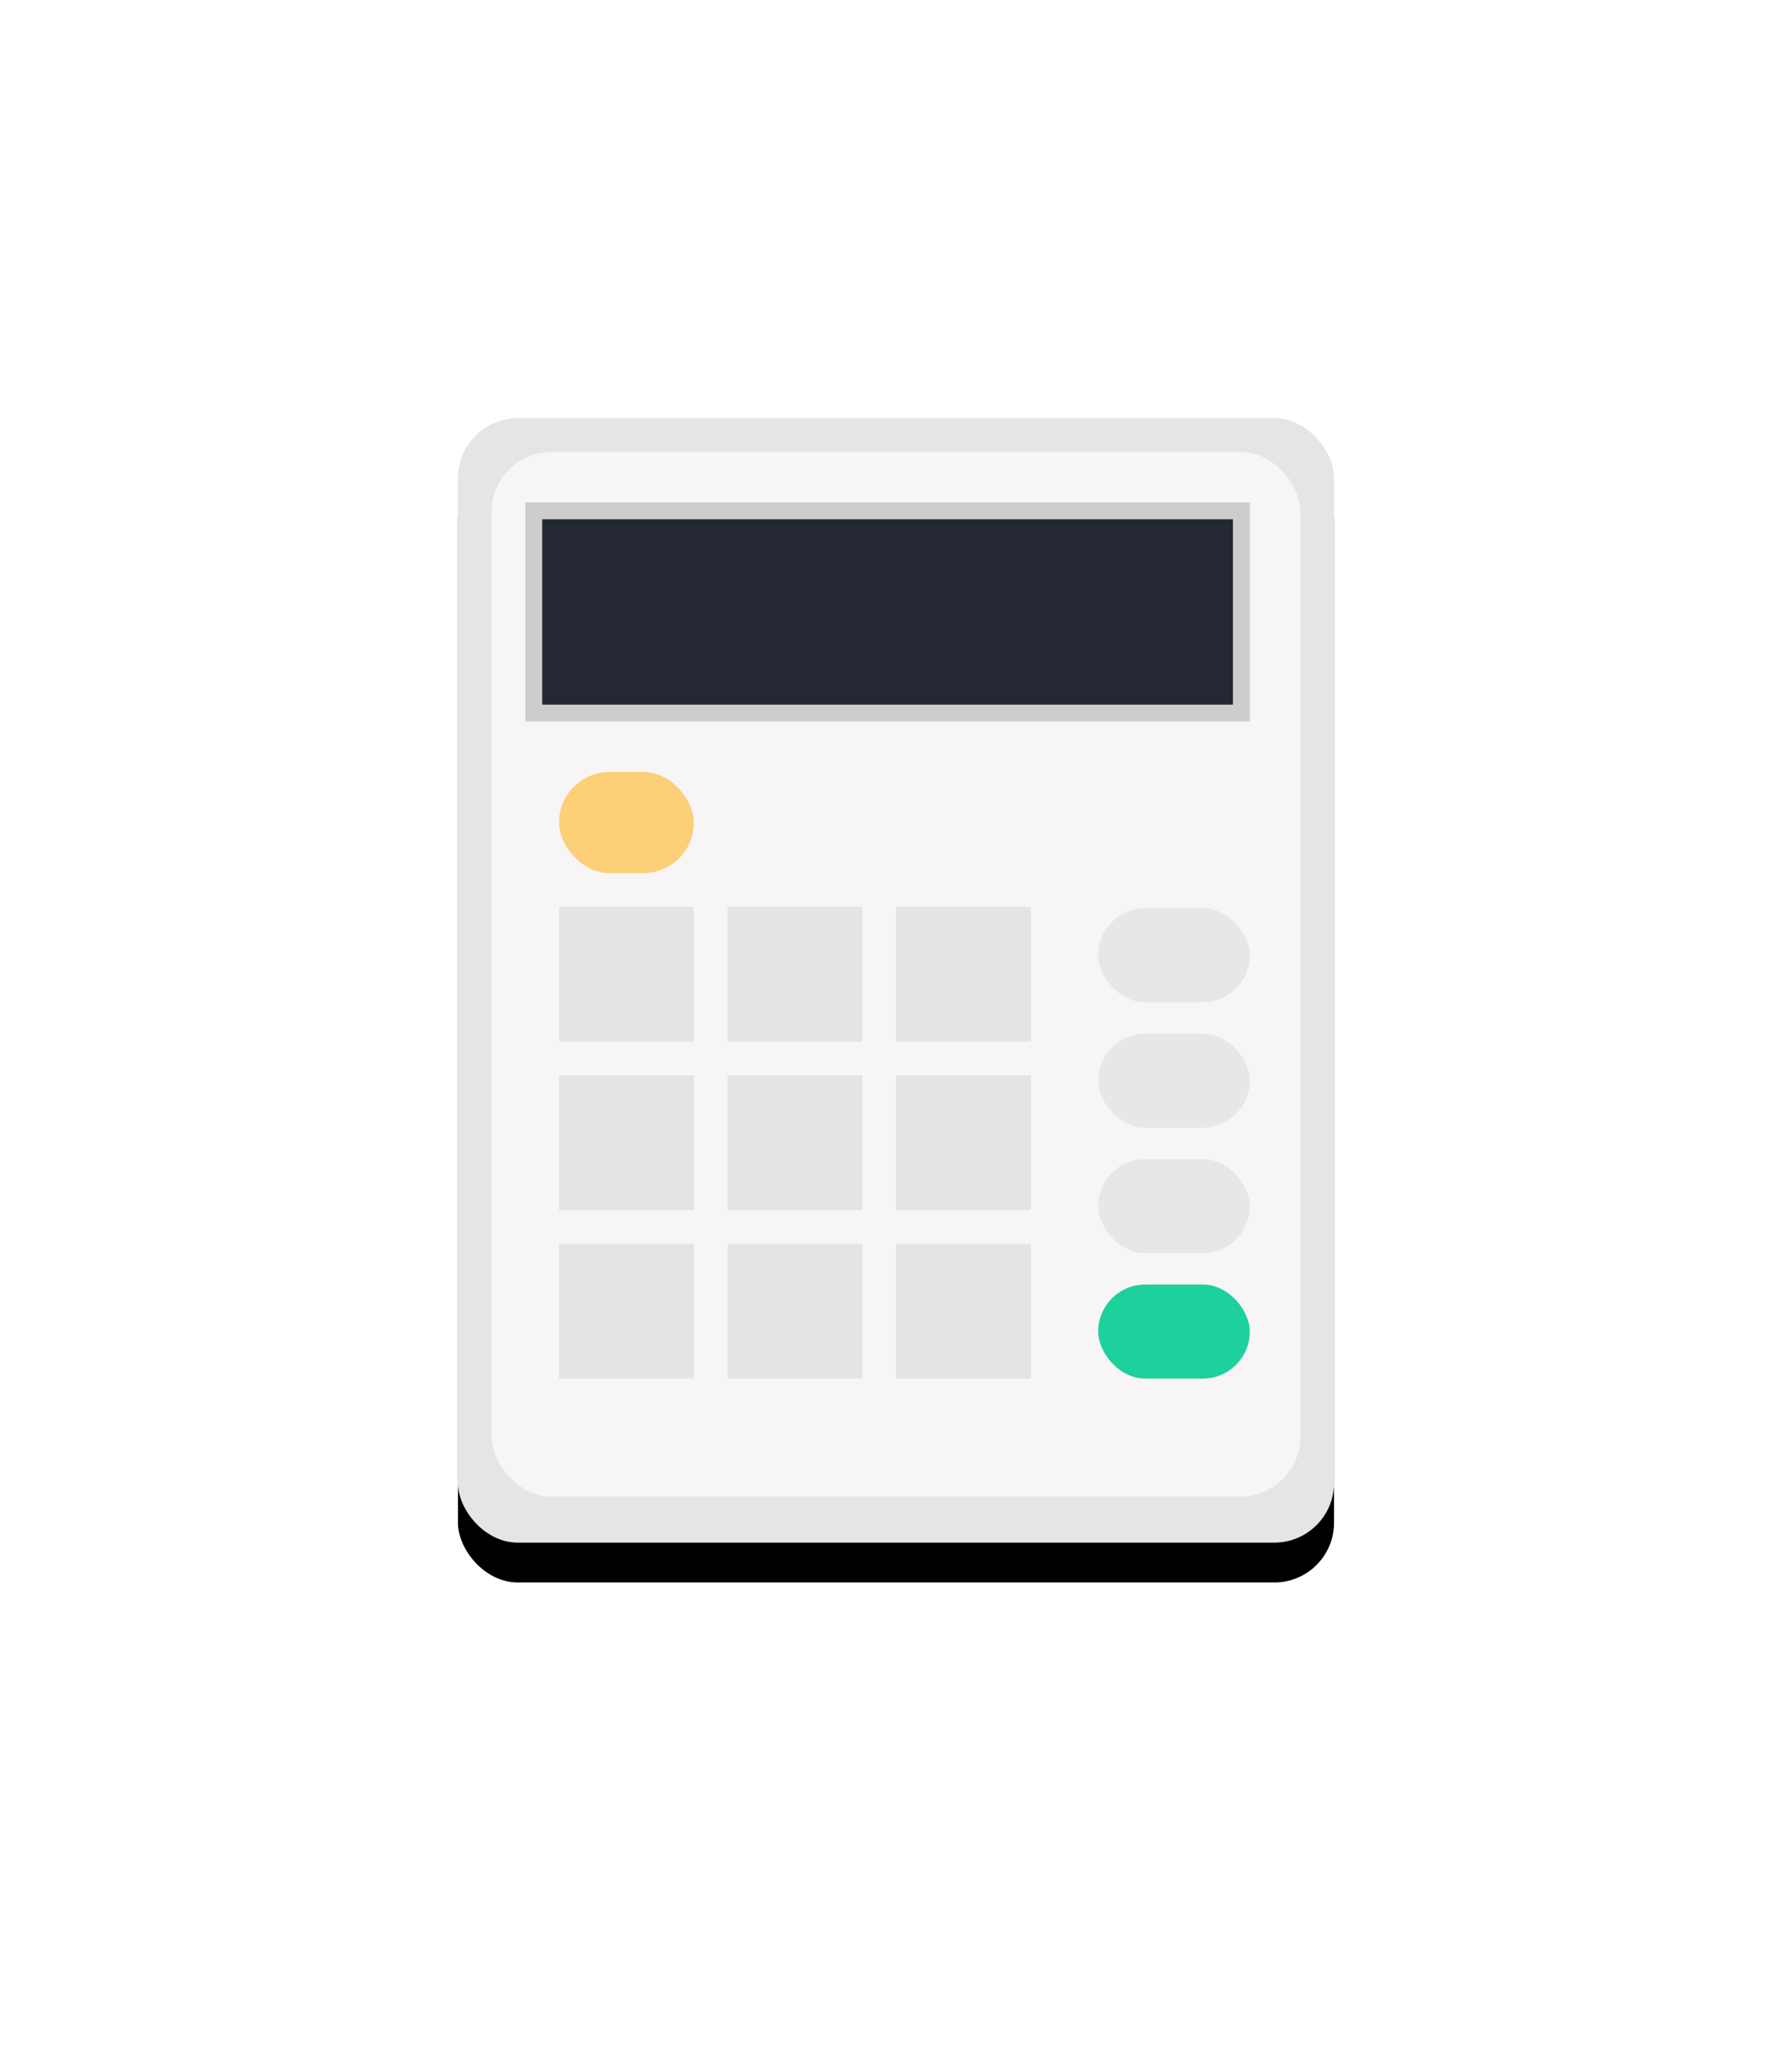 <?xml version="1.0" encoding="UTF-8"?>
<svg width="90px" height="103px" viewBox="0 0 90 103" version="1.1" xmlns="http://www.w3.org/2000/svg" xmlns:xlink="http://www.w3.org/1999/xlink">
    <!-- Generator: Sketch 42 (36781) - http://www.bohemiancoding.com/sketch -->
    <title>Group 14</title>
    <desc>Created with Sketch.</desc>
    <defs>
        <rect id="path-1" x="4.231" y="21.154" width="10.154" height="3.385" rx="1.692"></rect>
        <mask id="mask-2" maskContentUnits="userSpaceOnUse" maskUnits="objectBoundingBox" x="0" y="0" width="10.154" height="3.385" fill="white">
            <use xlink:href="#path-1"></use>
        </mask>
        <rect id="path-3" x="0" y="0" width="44" height="56.467" rx="3"></rect>
        <filter x="-50%" y="-50%" width="200%" height="200%" filterUnits="objectBoundingBox" id="filter-4">
            <feOffset dx="0" dy="2" in="SourceAlpha" result="shadowOffsetOuter1"></feOffset>
            <feGaussianBlur stdDeviation="11.5" in="shadowOffsetOuter1" result="shadowBlurOuter1"></feGaussianBlur>
            <feColorMatrix values="0 0 0 0 0   0 0 0 0 0   0 0 0 0 0  0 0 0 0.187 0" type="matrix" in="shadowBlurOuter1"></feColorMatrix>
        </filter>
    </defs>
    <g id="Main_page+search" stroke="none" stroke-width="1" fill="none" fill-rule="evenodd">
        <g id="главная/вариант2" transform="translate(-356, -1482)">
            <g id="Group-14" transform="translate(379, 1503)">
                <use id="Rectangle-11" stroke="#979797" mask="url(#mask-2)" stroke-width="2" fill="#D8D8D8" xlink:href="#path-1"></use>
                <g id="Rectangle-22">
                    <use fill="black" fill-opacity="1" filter="url(#filter-4)" xlink:href="#path-3"></use>
                    <use fill="#E5E5E5" fill-rule="evenodd" xlink:href="#path-3"></use>
                </g>
                <rect id="Rectangle-22-Copy" fill="#F7F5F5" x="1.692" y="1.692" width="40.615" height="52.462" rx="3"></rect>
                <rect id="Rectangle-15" fill="#E4E4E4" x="5.077" y="24.538" width="6.769" height="6.769"></rect>
                <rect id="Rectangle-15-Copy" fill="#E4E4E4" x="13.538" y="24.538" width="6.769" height="6.769"></rect>
                <rect id="Rectangle-15-Copy-2" fill="#E4E4E4" x="22" y="24.538" width="6.769" height="6.769"></rect>
                <rect id="Rectangle-15-Copy-3" fill="#E4E4E4" x="5.077" y="33" width="6.769" height="6.769"></rect>
                <rect id="Rectangle-15-Copy-4" fill="#E4E4E4" x="13.538" y="33" width="6.769" height="6.769"></rect>
                <rect id="Rectangle-15-Copy-5" fill="#E4E4E4" x="22" y="33" width="6.769" height="6.769"></rect>
                <rect id="Rectangle-15-Copy-8" fill="#E4E4E4" x="5.077" y="41.462" width="6.769" height="6.769"></rect>
                <rect id="Rectangle-15-Copy-9" fill="#E4E4E4" x="13.538" y="41.462" width="6.769" height="6.769"></rect>
                <rect id="Rectangle-15-Copy-10" fill="#E4E4E4" x="22" y="41.462" width="6.769" height="6.769"></rect>
                <rect id="Rectangle-31-Copy" fill="#CDCDCD" x="3.385" y="4.231" width="36.385" height="11"></rect>
                <rect id="Rectangle-31" fill="#242833" x="4.231" y="5.077" width="34.692" height="9.308"></rect>
                <rect id="Rectangle-14" fill="#FCCF78" x="5.077" y="17.769" width="6.769" height="5.077" rx="2.538"></rect>
                <rect id="Rectangle-14-Copy" fill="#E7E7E7" x="32.154" y="24.608" width="7.615" height="4.724" rx="2.362"></rect>
                <rect id="Rectangle-14-Copy-2" fill="#E7E7E7" x="32.154" y="30.908" width="7.615" height="4.724" rx="2.362"></rect>
                <rect id="Rectangle-14-Copy-3" fill="#E7E7E7" x="32.154" y="37.207" width="7.615" height="4.724" rx="2.362"></rect>
                <rect id="Rectangle-14-Copy-4" fill="#1CD19C" x="32.154" y="43.506" width="7.615" height="4.724" rx="2.362"></rect>
            </g>
        </g>
    </g>
</svg>
